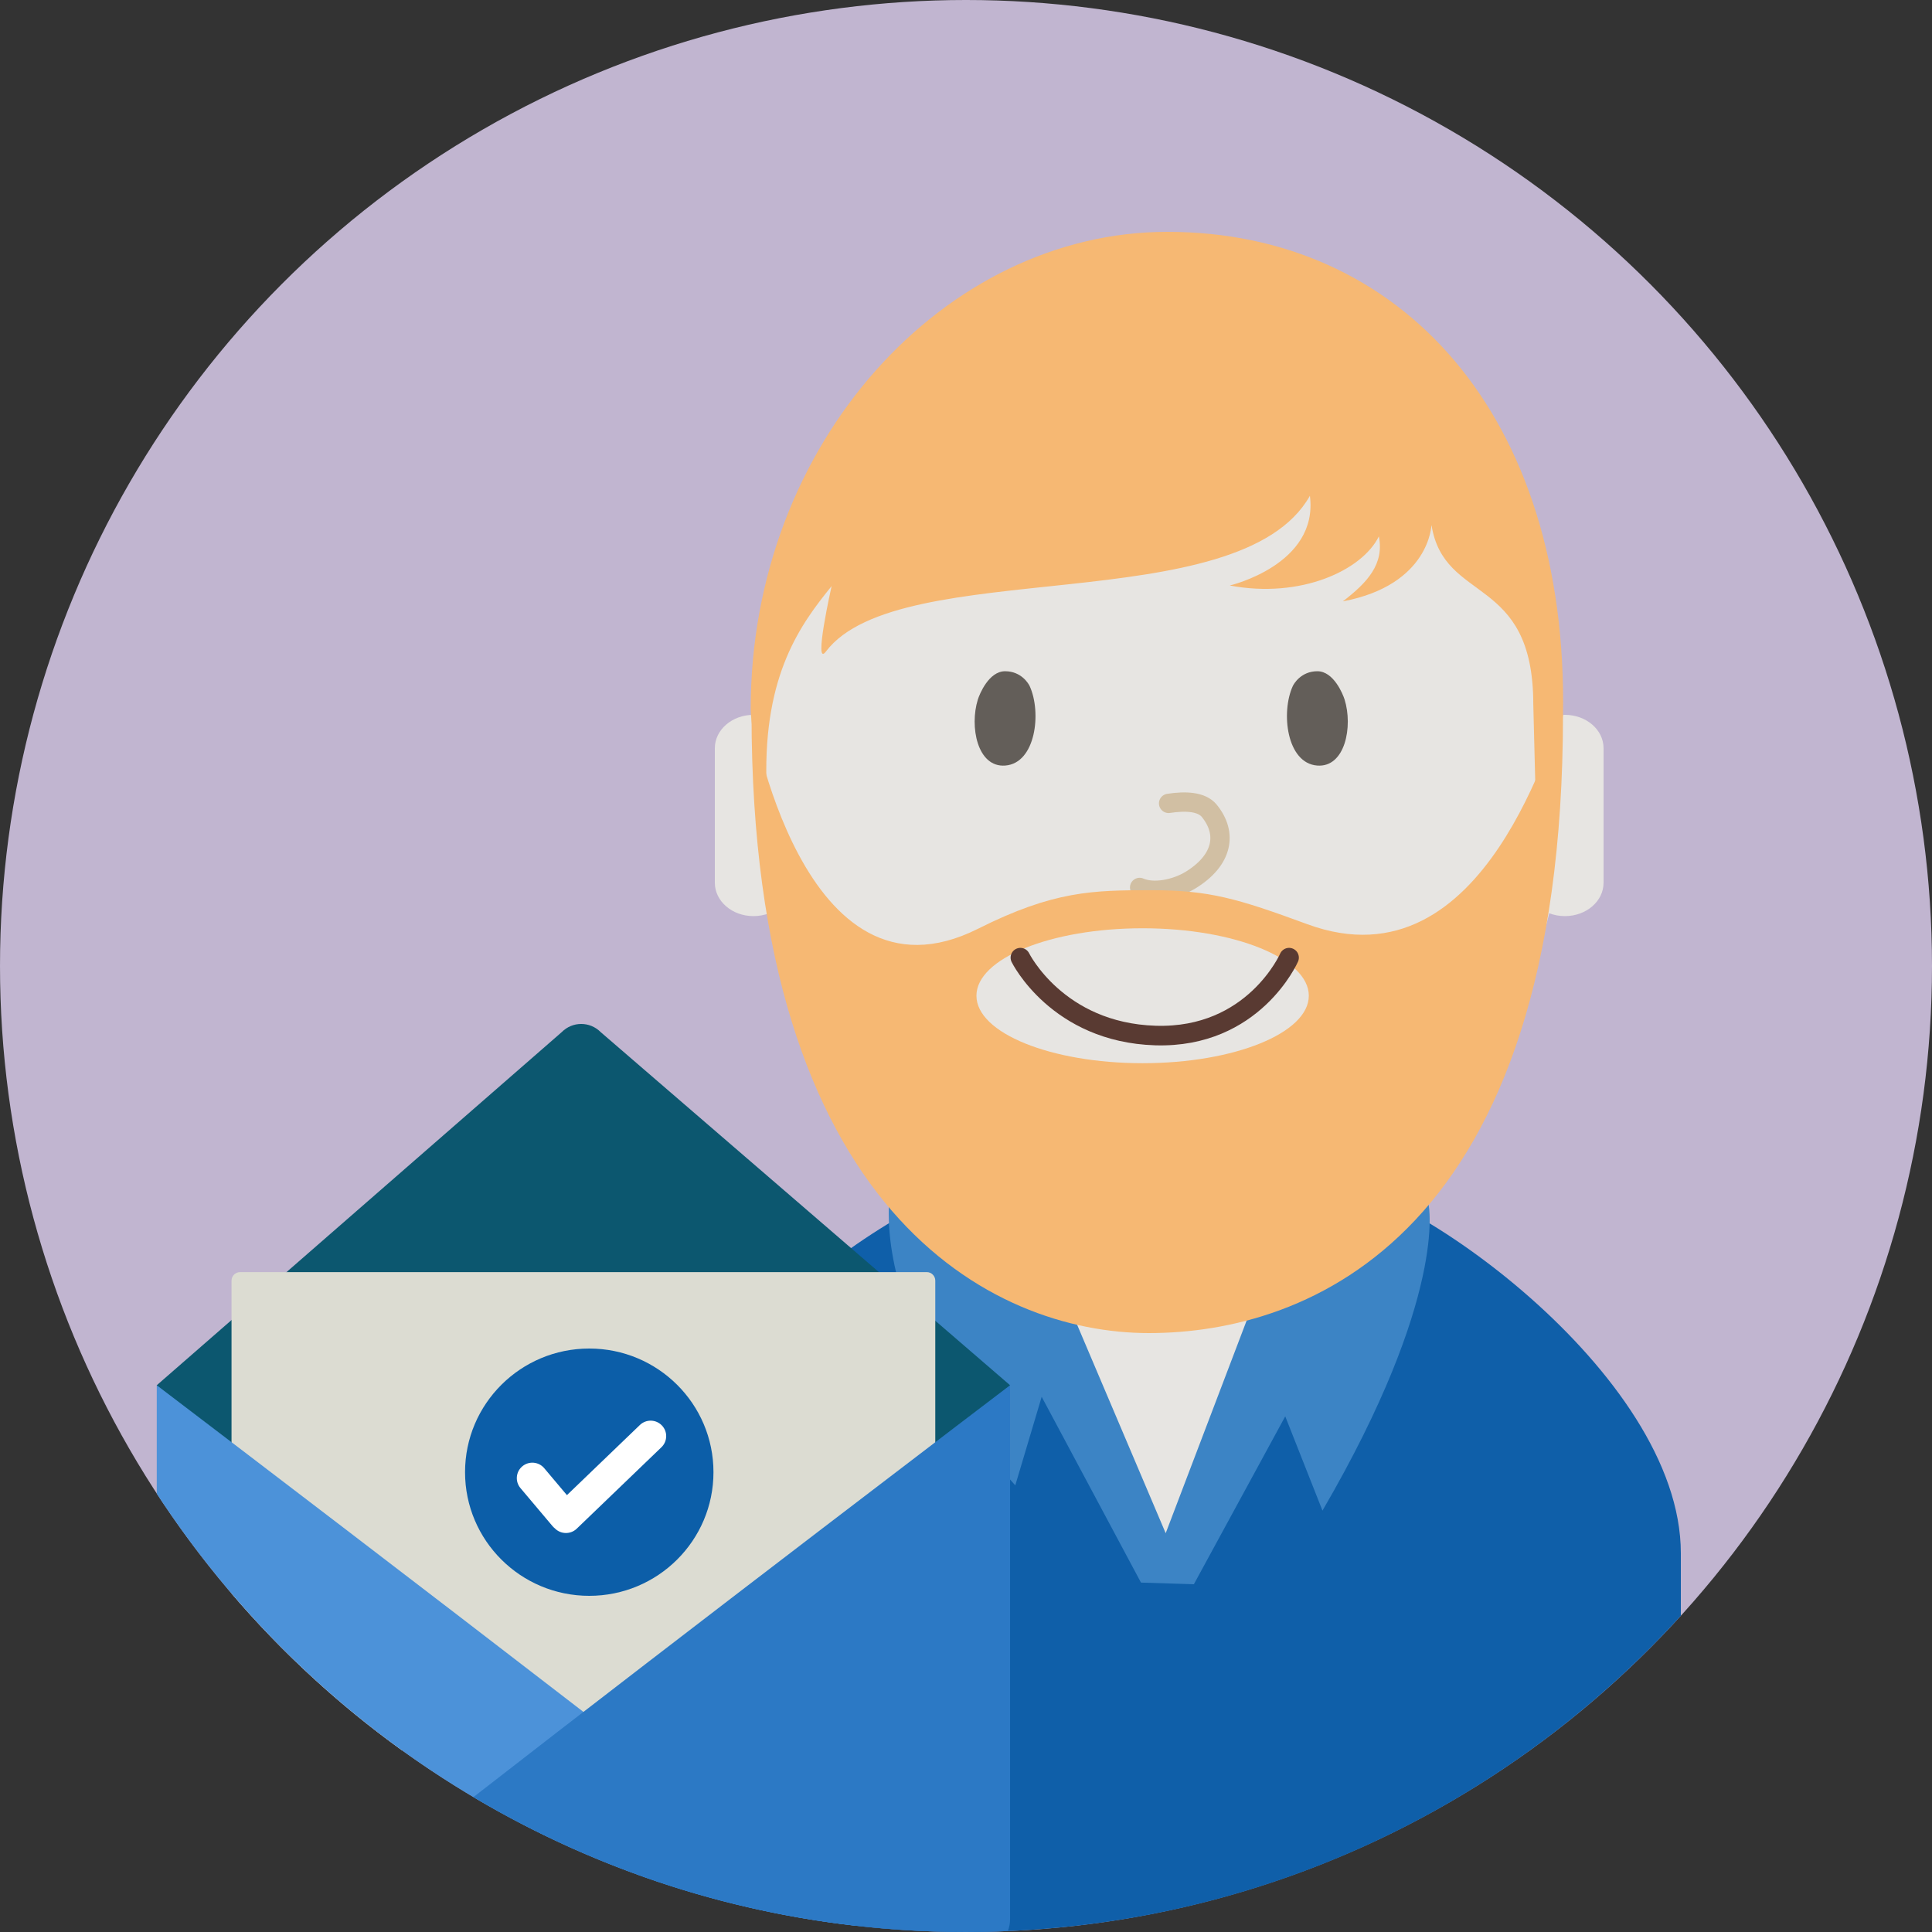 <?xml version="1.0" encoding="UTF-8"?>
<svg width="100px" height="100px" viewBox="0 0 100 100" version="1.1" xmlns="http://www.w3.org/2000/svg" xmlns:xlink="http://www.w3.org/1999/xlink">
    <rect x="0" y="0" width="100" height="100" fill="#333333" stroke="none"/>
    <!-- Generator: Sketch 55.1 (78136) - https://sketchapp.com -->
    <title>ikon/kan soke/far1</title>
    <desc>Created with Sketch.</desc>
    <defs>
        <ellipse id="path-1" cx="30.5" cy="76.2" rx="6.429" ry="6.4"></ellipse>
    </defs>
    <g id="ikon/kan-soke/far1" stroke="none" stroke-width="1" fill="none" fill-rule="evenodd">
        <circle id="Mask" fill="#C1B5D0" cx="50" cy="50" r="50"></circle>
        <path d="M47,62.673 C48.021,64.306 50.89,93 59.5,93 C68.112,93 72,63.772 72,62.251 C58.815,54.698 47,62.673 47,62.673 Z" id="Neck" fill="#E7E5E2"></path>
        <path d="M87,83.631 C77.854,93.687 64.664,100 50,100 C44.031,100 38.307,98.954 33,97.036 L33,80.395 C33,71.043 47.451,61 51.848,61 L60,81.5 L68.151,61 C72.546,61 87,71.043 87,80.395 L87,83.631 L87,83.631 Z" id="Path" fill="#0F5FA9"></path>
        <path d="M51.877,59.448 C49.504,60.267 46.003,62.483 46.003,62.483 C45.825,69.65 52.551,76.882 52.551,76.882 L53.917,72.298 L59.057,81.915 L61.795,82 L66.524,73.31 L68.451,78.189 C74.94,67.047 73.945,62.358 73.945,62.358 C71.354,60.16 68.086,59 68.086,59 L60.336,79.359 L51.877,59.448 Z" id="Collar" fill="#3C84C5"></path>
        <path d="M80.188,47.27 C77.67,57.508 69.585,65 60,65 C50.414,65 42.33,57.508 39.812,47.27 C39.564,47.365 39.289,47.418 39,47.418 C37.897,47.418 37,46.647 37,45.692 L37,38.727 C37,37.772 37.897,37 39,37 C39.071,37 39.142,37.003 39.211,37.01 C40.663,25.132 49.417,16 60,16 C70.582,16 79.337,25.132 80.789,37.01 C80.858,37.003 80.929,37 81,37 C82.105,37 83,37.772 83,38.727 L83,45.692 C83,46.647 82.105,47.418 81,47.418 C80.711,47.418 80.436,47.365 80.188,47.27 L80.188,47.27 Z" id="Head" fill="#E7E5E2"></path>
        <path d="M52.03,39.625 C50.583,39.734 50.178,37.601 50.613,36.208 C50.696,35.944 51.175,34.743 52.023,34.743 C52.87,34.743 53.244,35.399 53.296,35.512 C53.919,36.87 53.613,39.505 52.03,39.625" id="Left" fill="#635E59"></path>
        <path d="M68.18,39.625 C69.627,39.734 70.032,37.601 69.596,36.208 C69.514,35.944 69.035,34.743 68.187,34.743 C67.34,34.743 66.966,35.399 66.914,35.512 C66.291,36.87 66.596,39.505 68.18,39.625" id="Right" fill="#635E59"></path>
        <path d="M60.487,41.583 C61.352,41.45 62.196,41.482 62.592,41.968 C63.556,43.153 63.279,44.522 61.654,45.534 C60.843,46.039 59.693,46.246 58.987,45.934" id="Nose" stroke="#D1BFA3" stroke-linecap="round"></path>
        <path d="M59.601,46.077 C62.603,46.077 64.049,46.507 67.672,47.838 C77.006,51.267 80.35,37.429 80.9,37 C80.9,64.019 67.695,69 59.464,69 C51.361,69 38.9,62.732 38.9,37 C38.9,37 41.515,52.643 50.621,48.073 C54.559,46.095 56.6,46.077 59.601,46.077 Z" id="Path" fill="#F6B873"></path>
        <path d="M39.67,40.447 C39.526,34.883 41.456,32.299 43.044,30.337 C43.044,30.337 42.079,34.612 42.75,33.722 C46.55,28.703 64.149,32.141 67.8,25.663 C68.259,29.229 63.652,30.305 63.652,30.305 C67.325,31.001 70.507,29.521 71.37,27.763 C71.653,29.196 70.781,30.147 69.505,31.127 C74.019,30.272 74.092,27.161 74.092,27.161 C74.735,31.288 79.363,29.703 79.363,36.459 L79.464,40.447 C79.464,40.609 79.943,39.475 80.9,37.046 C81.18,21.467 72.499,12 60.422,12 C48.895,12 38.85,22.948 38.857,36.702 C38.857,37.019 38.935,37.619 38.969,37.913 C39.483,42.38 39.69,45.373 39.59,46.892 C39.672,45.876 39.699,43.728 39.67,40.447 Z" id="Hair" fill="#F6B873"></path>
        <path d="M11.524,77.589 C10.968,77.026 8.336,75.093 8.893,74.53 L8.114,71.7 L29.075,53.422 C29.632,52.859 30.534,52.859 31.091,53.422 L52.281,71.7 L47.392,82.12 C47.947,82.682 29.938,92.001 29.382,92.565 L11.524,77.589 Z" id="Back" fill="#0C576F"></path>
        <path d="M20.794,90.588 C17.542,88.244 14.584,85.519 11.984,82.479 L11.984,66.285 C11.984,66.042 12.182,65.844 12.427,65.844 L47.969,65.844 C48.212,65.844 48.41,66.042 48.41,66.285 L48.41,90.148 C48.41,90.388 48.212,90.588 47.969,90.588 L20.794,90.588 L20.794,90.588 Z" id="Path" fill="#DCDCD2"></path>
        <mask id="mask-2" fill="white">
            <use xlink:href="#path-1"></use>
        </mask>
        <use id="Circle" fill="#0C5EA8" xlink:href="#path-1"></use>
        <path d="M29.344,77.388 L33.12,73.758 C33.439,73.451 33.948,73.46 34.256,73.778 C34.565,74.095 34.556,74.602 34.236,74.909 L29.852,79.124 C29.533,79.431 29.024,79.422 28.716,79.105 C28.673,79.071 28.633,79.033 28.597,78.99 L26.938,77.022 C26.653,76.683 26.697,76.179 27.037,75.895 C27.377,75.611 27.884,75.655 28.169,75.993 L29.344,77.388 Z" id="Mark" fill="#FFFFFF"></path>
        <path d="M8.114,77.315 L8.114,71.7 C8.114,71.7 37.396,93.963 44.304,99.679 C29.155,97.961 16.059,89.474 8.114,77.315 L8.114,77.315 Z" id="Path" fill="#4C92D9"></path>
        <path d="M24.502,93.019 C35.653,84.342 52.281,71.7 52.281,71.7 L52.281,99.344 C52.281,99.559 52.239,99.765 52.164,99.954 C51.447,99.985 50.725,100 50,100 C40.686,100 31.968,97.454 24.502,93.019 L24.502,93.019 Z" id="Path" fill="#2C79C5"></path>
        <path d="M59.142,55.031 C63.893,55.031 67.744,53.467 67.744,51.539 C67.744,49.61 63.893,48.047 59.142,48.047 C54.391,48.047 50.54,49.61 50.54,51.539 C50.54,53.467 54.391,55.031 59.142,55.031 Z" id="Path" fill="#E7E5E2"></path>
        <path d="M66.722,49.568 C66.722,49.568 64.894,53.755 59.808,53.599 C54.722,53.443 52.815,49.568 52.815,49.568" id="Mouth" stroke="#593A32" stroke-width="1.013" stroke-linecap="round"></path>
    </g>
</svg>
